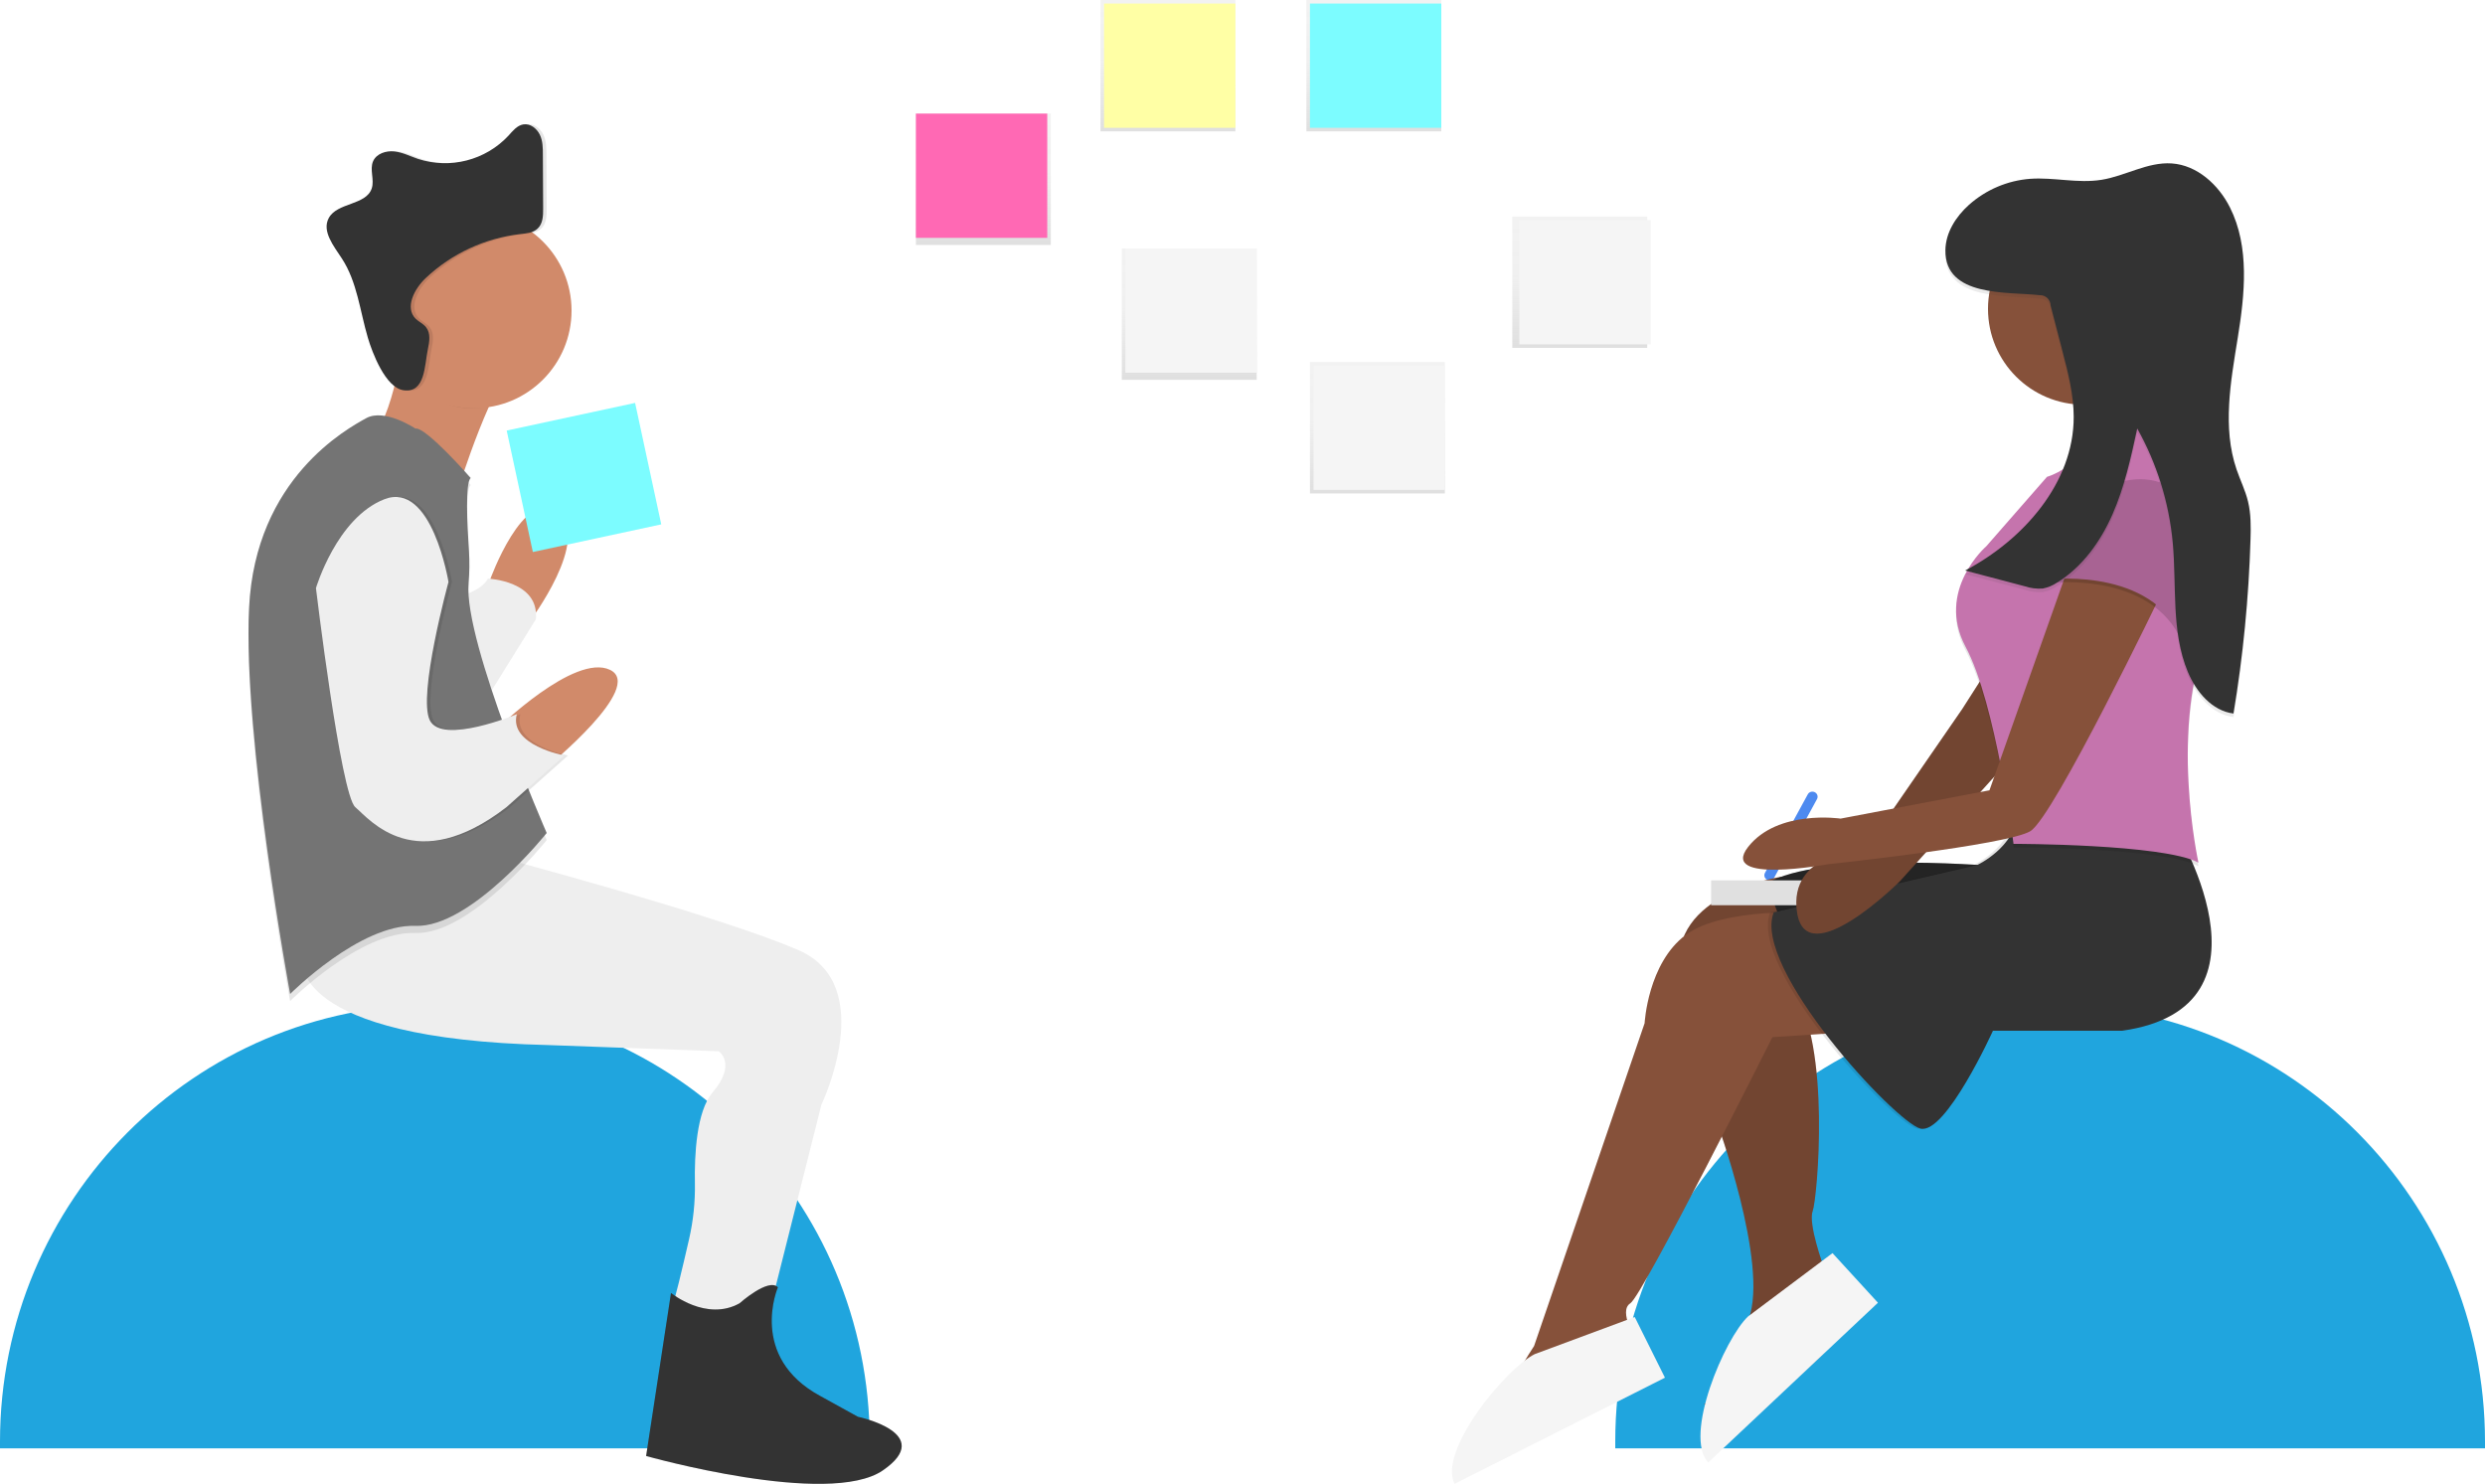 <?xml version="1.0" encoding="UTF-8"?>
<svg width="700px" height="418px" viewBox="0 0 700 418" version="1.1" xmlns="http://www.w3.org/2000/svg" xmlns:xlink="http://www.w3.org/1999/xlink">
    <!-- Generator: Sketch 50 (54983) - http://www.bohemiancoding.com/sketch -->
    <title>first things</title>
    <desc>Created with Sketch.</desc>
    <defs>
        <linearGradient x1="50%" y1="99.98%" x2="50%" y2="0%" id="linearGradient-1">
            <stop stop-color="#808080" stop-opacity="0.25" offset="0%"></stop>
            <stop stop-color="#808080" stop-opacity="0.12" offset="54%"></stop>
            <stop stop-color="#808080" stop-opacity="0.1" offset="100%"></stop>
        </linearGradient>
        <linearGradient x1="50%" y1="100%" x2="50%" y2="0%" id="linearGradient-2">
            <stop stop-color="#808080" stop-opacity="0.25" offset="0%"></stop>
            <stop stop-color="#808080" stop-opacity="0.12" offset="54%"></stop>
            <stop stop-color="#808080" stop-opacity="0.1" offset="100%"></stop>
        </linearGradient>
        <linearGradient x1="50%" y1="100%" x2="50%" y2="-1.75274566e-15%" id="linearGradient-3">
            <stop stop-color="#808080" stop-opacity="0.25" offset="0%"></stop>
            <stop stop-color="#808080" stop-opacity="0.12" offset="54%"></stop>
            <stop stop-color="#808080" stop-opacity="0.1" offset="100%"></stop>
        </linearGradient>
        <linearGradient x1="50%" y1="99.98%" x2="50%" y2="-1.44742867e-14%" id="linearGradient-4">
            <stop stop-color="#808080" stop-opacity="0.25" offset="0%"></stop>
            <stop stop-color="#808080" stop-opacity="0.12" offset="54%"></stop>
            <stop stop-color="#808080" stop-opacity="0.1" offset="100%"></stop>
        </linearGradient>
    </defs>
    <g id="Design-&amp;-Dev" stroke="none" stroke-width="1" fill="none" fill-rule="evenodd">
        <g id="tune-your-brand/1" transform="translate(-872, -271)" fill-rule="nonzero">
            <g id="first-things" transform="translate(872, 271)">
                <path d="M577.5,283 C645.149,283 699.992,338.109 700,406.094 L700,408 L455,408 L455,406.094 C455.008,338.109 509.851,283 577.5,283 Z" id="Shape" fill="#20A5DE"></path>
                <path d="M122.5,283.015 C190.149,283.015 244.992,338.117 245,406.095 L245,408 L0,408 L0,406.095 C-8.28533345e-15,338.111 54.845,283 122.5,283 L122.5,283.015 Z" id="Shape" fill="#20A5DE"></path>
                <rect id="Rectangle-path" fill="url(#linearGradient-1)" x="316" y="70" width="38" height="37"></rect>
                <rect id="Rectangle-path" fill="#F5F5F5" x="317" y="70" width="37" height="35"></rect>
                <rect id="Rectangle-path" fill="url(#linearGradient-2)" x="369" y="102" width="38" height="37"></rect>
                <rect id="Rectangle-path" fill="#F5F5F5" x="370" y="103" width="37" height="35"></rect>
                <rect id="Rectangle-path" fill="url(#linearGradient-1)" x="426" y="61" width="38" height="37"></rect>
                <rect id="Rectangle-path" fill="#F5F5F5" x="428" y="62" width="37" height="35"></rect>
                <rect id="Rectangle-path" fill="url(#linearGradient-3)" x="368" y="0" width="38" height="37"></rect>
                <rect id="Rectangle-path" fill="#7CFCFF" x="369" y="1" width="37" height="35"></rect>
                <rect id="Rectangle-path" fill="url(#linearGradient-2)" x="310" y="0" width="38" height="37"></rect>
                <rect id="Rectangle-path" fill="#FFFFA5" x="311" y="1" width="37" height="35"></rect>
                <rect id="Rectangle-path" fill="url(#linearGradient-4)" x="258" y="32" width="38" height="37"></rect>
                <rect id="Rectangle-path" fill="#FF69B4" x="258" y="32" width="37" height="35"></rect>
                <path d="M113.5,96 C113.5,96 110.637,121.668 101.47,126.921 C92.304,132.175 128.999,138 128.999,138 C128.999,138 139.309,104.749 146.195,101.832 C153.081,98.916 113.5,96 113.5,96 Z" id="Shape" fill="#D18A6A"></path>
                <path d="M138,163.426 C138,163.426 147.545,136.819 157.127,144.339 C166.709,151.859 149.249,175 149.249,175 L138,163.426 Z" id="Shape" fill="#D18A6A"></path>
                <path d="M85.04,270.019 C85.04,270.019 80.993,292.653 154.451,294.395 L202.459,296.138 C202.459,296.138 207.668,299.622 200.722,307.742 C196.192,313.045 195.596,325.392 195.747,333.239 C195.847,338.559 195.296,343.87 194.109,349.056 C192.319,356.865 189.866,367.235 189.156,368.682 C188.001,371 216.335,371 216.335,371 L231.373,311.219 C231.373,311.219 247.567,277.556 225.009,267.694 C202.451,257.831 138.823,241 138.823,241 L85.04,270.019 Z" id="Shape" fill="#EEEEEE"></path>
                <path d="M208.323,367.135 C208.323,367.135 216.485,359.86 219.126,362.629 C219.126,362.629 210.66,382.253 231.135,393.291 L241.663,399.101 C241.663,399.101 263.887,403.752 248.679,414.213 C233.471,424.673 182,410.147 182,410.147 L189.016,364.229 C189.016,364.229 198.964,372.369 208.323,367.135 Z" id="Shape" fill="#000000" opacity="0.1"></path>
                <path d="M208.323,367.135 C208.323,367.135 216.485,359.86 219.126,362.629 C219.126,362.629 210.66,382.253 231.135,393.291 L241.663,399.101 C241.663,399.101 263.887,403.752 248.679,414.213 C233.471,424.673 182,410.147 182,410.147 L189.016,364.229 C189.016,364.229 198.964,372.361 208.323,367.135 Z" id="Shape" fill="#333333"></path>
                <path d="M129,168.168 C129,168.168 135.747,166.445 137.436,163 C137.436,163 152.062,163.577 150.938,174.474 L136.313,198 L129,168.168 Z" id="Shape" fill="#EEEEEE"></path>
                <path d="M129,168.168 C129,168.168 135.747,166.445 137.436,163 C137.436,163 152.062,163.577 150.938,174.474 L136.313,198 L129,168.168 Z" id="Shape" fill="#EEEEEE" opacity="0.05"></path>
                <path d="M117.008,122.72 C117.008,122.72 108.334,116.907 103.125,119.814 C97.915,122.72 71.893,136.675 70.156,173.274 C68.42,209.873 81.722,282 81.722,282 C81.722,282 101.388,262.232 117.008,262.817 C132.628,263.401 154,236.652 154,236.652 C154,236.652 130.597,182.995 131.978,166.232 C132.247,163.278 132.293,160.307 132.114,157.346 C131.593,149.826 131.02,137.844 132.597,136.652 C132.628,136.675 119.907,122.143 117.008,122.72 Z" id="Shape" fill="#000000" opacity="0.1"></path>
                <path d="M117.004,120.72 C117.004,120.72 108.33,114.908 103.122,117.814 C97.913,120.72 71.892,134.673 70.156,171.299 C68.42,207.925 81.728,280 81.728,280 C81.728,280 101.393,260.234 117.011,260.818 C132.63,261.403 154,234.656 154,234.656 C154,234.656 130.599,181.004 131.98,164.243 C132.249,161.289 132.295,158.318 132.116,155.357 C131.595,147.838 131.022,135.857 132.599,134.666 C132.622,134.673 119.902,120.143 117.004,120.72 Z" id="Shape" fill="#747474"></path>
                <path d="M140,205.313 C140,205.313 161.804,183.938 171.818,188.689 C181.832,193.44 154.129,216 154.129,216 L140,205.313 Z" id="Shape" fill="#D18A6A"></path>
                <path d="M90,165.668 C90,165.668 96.999,223.88 101.089,227.374 C105.179,230.869 118.012,247.166 143.686,227.374 L160,212.818 C160,212.818 144.242,209.908 146.58,201.178 C146.58,201.178 125.575,209.908 122.072,202.926 C118.568,195.944 127.327,163.928 127.327,163.928 C127.327,163.928 122.658,135.407 109.238,140.642 C95.819,145.876 90,165.668 90,165.668 Z" id="Shape" fill="#000000" opacity="0.1"></path>
                <path d="M89,165.674 C89,165.674 95.997,223.881 100.085,227.375 C104.174,230.87 117.003,247.165 142.669,227.375 L159,212.827 C159,212.827 143.247,209.918 145.585,201.189 C145.585,201.189 124.586,209.918 121.084,202.936 C117.582,195.955 126.337,163.942 126.337,163.942 C126.337,163.942 121.67,135.401 108.255,140.643 C94.84,145.885 89,165.674 89,165.674 Z" id="Shape" fill="#EEEEEE"></path>
                <path d="M113.286,98 C113.286,98 113.957,98.85 113,103.383 C117.972,108.944 124.203,115 132.339,115 C134.411,114.999 136.476,114.766 138.494,114.305 C141.101,108.981 143.843,104.633 146.193,103.672 C153.109,100.81 113.286,98 113.286,98 Z" id="Shape" fill="#000000" opacity="0.1"></path>
                <circle id="Oval" fill="#D18A6A" cx="133.5" cy="87.5" r="27.5"></circle>
                <path d="M121.553,98.347 C122.003,96.257 122.377,93.841 121.034,92.167 C120.271,91.182 118.996,90.652 118.103,89.773 C114.99,86.653 117.729,81.366 120.927,78.329 C128.238,71.429 137.613,67.077 147.635,65.93 C149.329,65.741 151.168,65.589 152.42,64.415 C153.946,63.037 154.007,60.764 154,58.742 L153.923,43.669 C153.923,41.723 153.923,39.701 153.061,37.936 C152.199,36.171 150.36,34.732 148.421,35.042 C146.643,35.33 145.422,36.898 144.217,38.231 C137.738,45.162 127.786,47.713 118.737,44.76 C116.524,44.003 114.387,42.904 112.06,42.654 C109.732,42.404 107.054,43.268 106.108,45.396 C105.054,47.775 106.535,50.63 105.711,53.092 C104.108,57.871 95.996,57 93.608,61.423 C91.601,65.15 95.012,69.3 97.324,72.853 C101.628,79.457 102.399,87.645 104.635,95.189 C105.818,99.196 109.564,109.3 114.738,109.943 C120.881,110.746 120.599,102.816 121.553,98.347 Z" id="Shape" fill="#000000" opacity="0.1"></path>
                <path d="M120.53,98.354 C120.98,96.264 121.354,93.847 120.011,92.174 C119.248,91.189 117.973,90.659 117.081,89.78 C113.967,86.66 116.707,81.358 119.927,78.328 C127.238,71.428 136.613,67.076 146.635,65.929 C148.329,65.74 150.168,65.589 151.42,64.415 C152.946,63.036 153.007,60.764 153,58.742 L152.923,43.669 C152.923,41.723 152.923,39.7 152.061,37.936 C151.199,36.171 149.36,34.732 147.421,35.042 C145.643,35.33 144.422,36.898 143.217,38.231 C136.738,45.162 126.786,47.712 117.737,44.76 C115.524,44.003 113.387,42.904 111.06,42.654 C108.732,42.404 106.054,43.268 105.108,45.396 C104.054,47.774 105.535,50.63 104.711,53.091 C103.108,57.871 94.996,57 92.608,61.423 C90.601,65.149 94.012,69.3 96.324,72.852 C100.628,79.457 101.399,87.644 103.635,95.188 C104.818,99.195 108.564,109.299 113.738,109.942 C119.851,110.753 119.568,102.823 120.53,98.354 Z" id="Shape" fill="#333333"></path>
                <rect id="Rectangle-path" fill="#7CFCFF" transform="translate(164.5, 134.5) rotate(-12.15) translate(-164.5, -134.5) " x="146" y="117" width="37" height="35"></rect>
                <path d="M497.824,247.854 C497.474,247.687 497.206,247.391 497.079,247.031 C496.953,246.672 496.978,246.278 497.15,245.936 L509.208,223.803 C509.38,223.461 509.684,223.2 510.053,223.077 C510.422,222.954 510.826,222.979 511.176,223.146 C511.526,223.313 511.794,223.609 511.921,223.969 C512.047,224.328 512.022,224.722 511.85,225.064 L499.792,247.197 C499.62,247.539 499.316,247.8 498.947,247.923 C498.578,248.046 498.174,248.021 497.824,247.854 Z" id="Shape" fill="#4D8AF0"></path>
                <path d="M501.76,247 C501.76,247 469.753,251.68 473.27,273.947 L483.38,315.373 C483.38,315.373 498.348,355.904 492.608,371.498 C492.608,371.498 486.898,396.443 481.18,395.548 C475.463,394.653 493.483,400 493.483,400 L513.689,381.289 L519.833,367.478 C519.833,367.478 521.592,363.466 513.682,356.792 C513.682,356.792 509.289,344.763 510.606,341.206 C511.923,337.649 515.845,294.076 505.106,279.112 L501.76,247 Z" id="Shape" fill="#86513A"></path>
                <path d="M501.76,247 C501.76,247 469.753,251.68 473.27,273.947 L483.38,315.373 C483.38,315.373 498.348,355.904 492.608,371.498 C492.608,371.498 486.898,396.443 481.18,395.548 C475.463,394.653 493.483,400 493.483,400 L513.689,381.289 L519.833,367.478 C519.833,367.478 521.592,363.466 513.682,356.792 C513.682,356.792 509.289,344.763 510.606,341.206 C511.923,337.649 515.845,294.076 505.106,279.112 L501.76,247 Z" id="Shape" fill="#000000" opacity="0.15"></path>
                <path d="M481.198,411.97 L529,366.978 L516.198,353 L492.41,370.84 C485.808,377.05 474.127,404.429 481.198,412 L481.198,411.97 Z" id="Shape" fill="#F5F5F5"></path>
                <path d="M564,244.151 C564,244.151 515.994,239.77 499.099,248.099 C499.099,248.099 497.767,255.115 504.875,263.436 C511.982,271.758 564,244.151 564,244.151 Z" id="Shape" fill="#333333"></path>
                <path d="M564,244.151 C564,244.151 515.994,239.77 499.099,248.099 C499.099,248.099 497.767,255.115 504.875,263.436 C511.982,271.758 564,244.151 564,244.151 Z" id="Shape" fill="#000000" opacity="0.3"></path>
                <rect id="Rectangle-path" fill="#E0E0E0" x="482" y="248" width="46" height="7"></rect>
                <path d="M511.312,257.168 C511.312,257.168 485.516,255.393 474.837,263.378 C464.158,271.362 463.272,288.223 463.272,288.223 L432.136,379.166 C432.136,379.166 422.48,393.61 421.018,402.236 C420.571,404.895 428.592,408 428.592,408 L455.721,385.338 L461.023,377.784 C461.023,377.784 455.721,369.353 459.243,367.14 C462.765,364.927 499.27,292.166 499.27,292.166 L546,289.099 L511.312,257.168 Z" id="Shape" fill="#86513A"></path>
                <path d="M611.028,232.119 C611.028,232.119 643.456,283.689 596.815,290.358 L560.386,290.358 C560.386,290.358 547.058,319.701 539.963,317.922 C532.868,316.143 492.43,272.575 498.647,257.011 L555.953,243.671 C555.953,243.671 566.611,238.781 567.504,229 L611.028,232.119 Z" id="Shape" fill="#000000" opacity="0.1"></path>
                <path d="M612.031,232.112 C612.031,232.112 644.454,283.716 597.813,290.356 L561.397,290.356 C561.397,290.356 548.07,319.701 540.976,317.922 C533.882,316.143 493.443,272.572 499.644,257.013 L556.942,243.673 C556.942,243.673 567.598,238.782 568.491,229 L612.031,232.112 Z" id="Shape" fill="#333333"></path>
                <path d="M409.739,418 L469,388.092 L460.485,371 L432.298,381.463 C424.113,385.595 405.001,408.705 409.746,418 L409.739,418 Z" id="Shape" fill="#F5F5F5"></path>
                <path d="M564.066,182 L552.771,199.689 L525.658,239.001 C525.658,239.001 503.515,239.881 506.231,257.112 C508.947,274.342 535.145,248.274 535.145,248.274 L579,199.689 L564.066,182 Z" id="Shape" fill="#86513A"></path>
                <path d="M564.066,182 L552.771,199.689 L525.658,239.001 C525.658,239.001 503.515,239.881 506.231,257.112 C508.947,274.342 535.145,248.274 535.145,248.274 L579,199.689 L564.066,182 Z" id="Shape" fill="#000000" opacity="0.15"></path>
                <circle id="Oval" fill="#86513A" cx="587" cy="87" r="27"></circle>
                <path d="M591.435,122.938 C591.435,122.938 585.148,132.699 576.613,135.358 L559.543,154.858 C559.543,154.858 545.173,167.278 553.708,183.25 C562.243,199.221 567.183,238.711 567.183,238.711 C567.183,238.711 609.4,238.711 619.281,244 C619.281,244 610.746,205.401 622.424,178.331 C634.102,151.262 613.438,114 613.438,114 L591.435,122.938 Z" id="Shape" fill="#000000" opacity="0.1"></path>
                <path d="M591.435,121.908 C591.435,121.908 585.148,131.67 576.613,134.329 L559.543,153.853 C559.543,153.853 545.173,166.274 553.708,182.246 C562.243,198.219 567.183,237.711 567.183,237.711 C567.183,237.711 609.4,237.711 619.281,243 C619.281,243 610.746,204.399 622.424,177.328 C634.102,150.256 613.438,113 613.438,113 L591.435,121.908 Z" id="Shape" fill="#C574AD"></path>
                <path d="M609,166.828 C609,166.828 578.545,230.179 571.923,234.146 C565.301,238.112 514.98,243.444 514.98,243.444 C514.98,243.444 484.081,249.199 492.432,238.573 C500.782,227.946 518.475,230.601 518.475,230.601 L560.408,222.629 L584.685,154 L609,166.828 Z" id="Shape" fill="#86513A"></path>
                <path d="M595.408,135.366 C595.408,135.366 570.714,150.021 575.653,163.345 C575.653,163.345 603.94,159.345 613.817,178 C613.817,178 629.528,160.683 617.411,142.028 C617.411,142.028 610.675,130.035 595.408,135.366 Z" id="Shape" fill="#C574AD"></path>
                <path d="M595.408,136.366 C595.408,136.366 570.714,151.021 575.653,164.345 C575.653,164.345 603.94,160.345 613.817,179 C613.817,179 629.528,161.683 617.411,143.028 C617.411,143.028 610.675,131.035 595.408,136.366 Z" id="Shape" fill="#000000" opacity="0.15"></path>
                <path d="M574.561,84.163 C575.363,84.126 576.145,84.417 576.728,84.97 C577.311,85.523 577.646,86.289 577.656,87.095 L580.984,99.898 C582.565,105.973 584.161,112.155 584.161,118.443 C584.161,137.048 569.985,153.094 553.569,161.729 L570.363,166.156 C572.003,166.708 573.737,166.925 575.462,166.794 C576.885,166.52 578.239,165.959 579.441,165.146 C586.582,160.757 591.704,153.603 595.085,145.91 C598.467,138.218 600.267,129.963 602.052,121.731 C607.592,131.6 610.997,142.53 612.046,153.808 C613.173,166.057 611.577,178.914 616.29,190.26 C618.627,195.887 623.098,201.248 629.15,202 C631.84,185.825 633.439,169.486 633.939,153.094 C634.052,149.464 634.098,145.789 633.243,142.258 C632.486,139.144 631.049,136.251 630.013,133.221 C625.988,121.412 628.348,108.502 630.338,96.185 C632.327,83.867 633.75,70.593 628.159,59.445 C624.936,53.02 618.907,47.522 611.758,47.036 C604.95,46.58 598.694,50.582 591.976,51.653 C585.258,52.724 578.578,50.894 571.883,51.372 C565.486,51.875 559.43,54.471 554.643,58.761 C550.966,62.057 548.054,66.591 548.001,71.534 C547.85,84.809 565.612,83.138 574.561,84.163 Z" id="Shape" fill="#333333" opacity="0.1"></path>
                <path d="M574.544,83.156 C575.345,83.119 576.127,83.41 576.711,83.962 C577.294,84.515 577.629,85.282 577.638,86.087 L580.967,98.891 C582.549,104.966 584.145,111.147 584.145,117.435 C584.145,136.041 569.966,152.087 553.547,160.721 L570.344,165.149 C571.985,165.7 573.719,165.917 575.444,165.786 C576.868,165.512 578.222,164.952 579.424,164.139 C586.566,159.749 591.689,152.596 595.071,144.903 C598.453,137.21 600.254,128.955 602.039,120.723 C607.584,130.594 610.992,141.526 612.042,152.808 C613.169,165.057 611.573,177.914 616.287,189.26 C618.625,194.887 623.096,200.248 629.149,201 C631.839,184.825 633.439,168.486 633.939,152.094 C634.052,148.464 634.098,144.789 633.243,141.258 C632.486,138.144 631.048,135.251 630.012,132.221 C625.987,120.412 628.347,107.502 630.337,95.185 C632.327,82.867 633.75,69.593 628.158,58.445 C624.935,52.02 618.905,46.522 611.754,46.036 C604.945,45.58 598.688,49.582 591.969,50.653 C585.25,51.724 578.569,49.894 571.873,50.372 C565.487,50.861 559.436,53.435 554.644,57.7 C550.967,60.996 548.054,65.53 548.001,70.474 C547.827,83.801 565.593,82.13 574.544,83.156 Z" id="Shape" fill="#333333"></path>
            </g>
        </g>
    </g>
</svg>